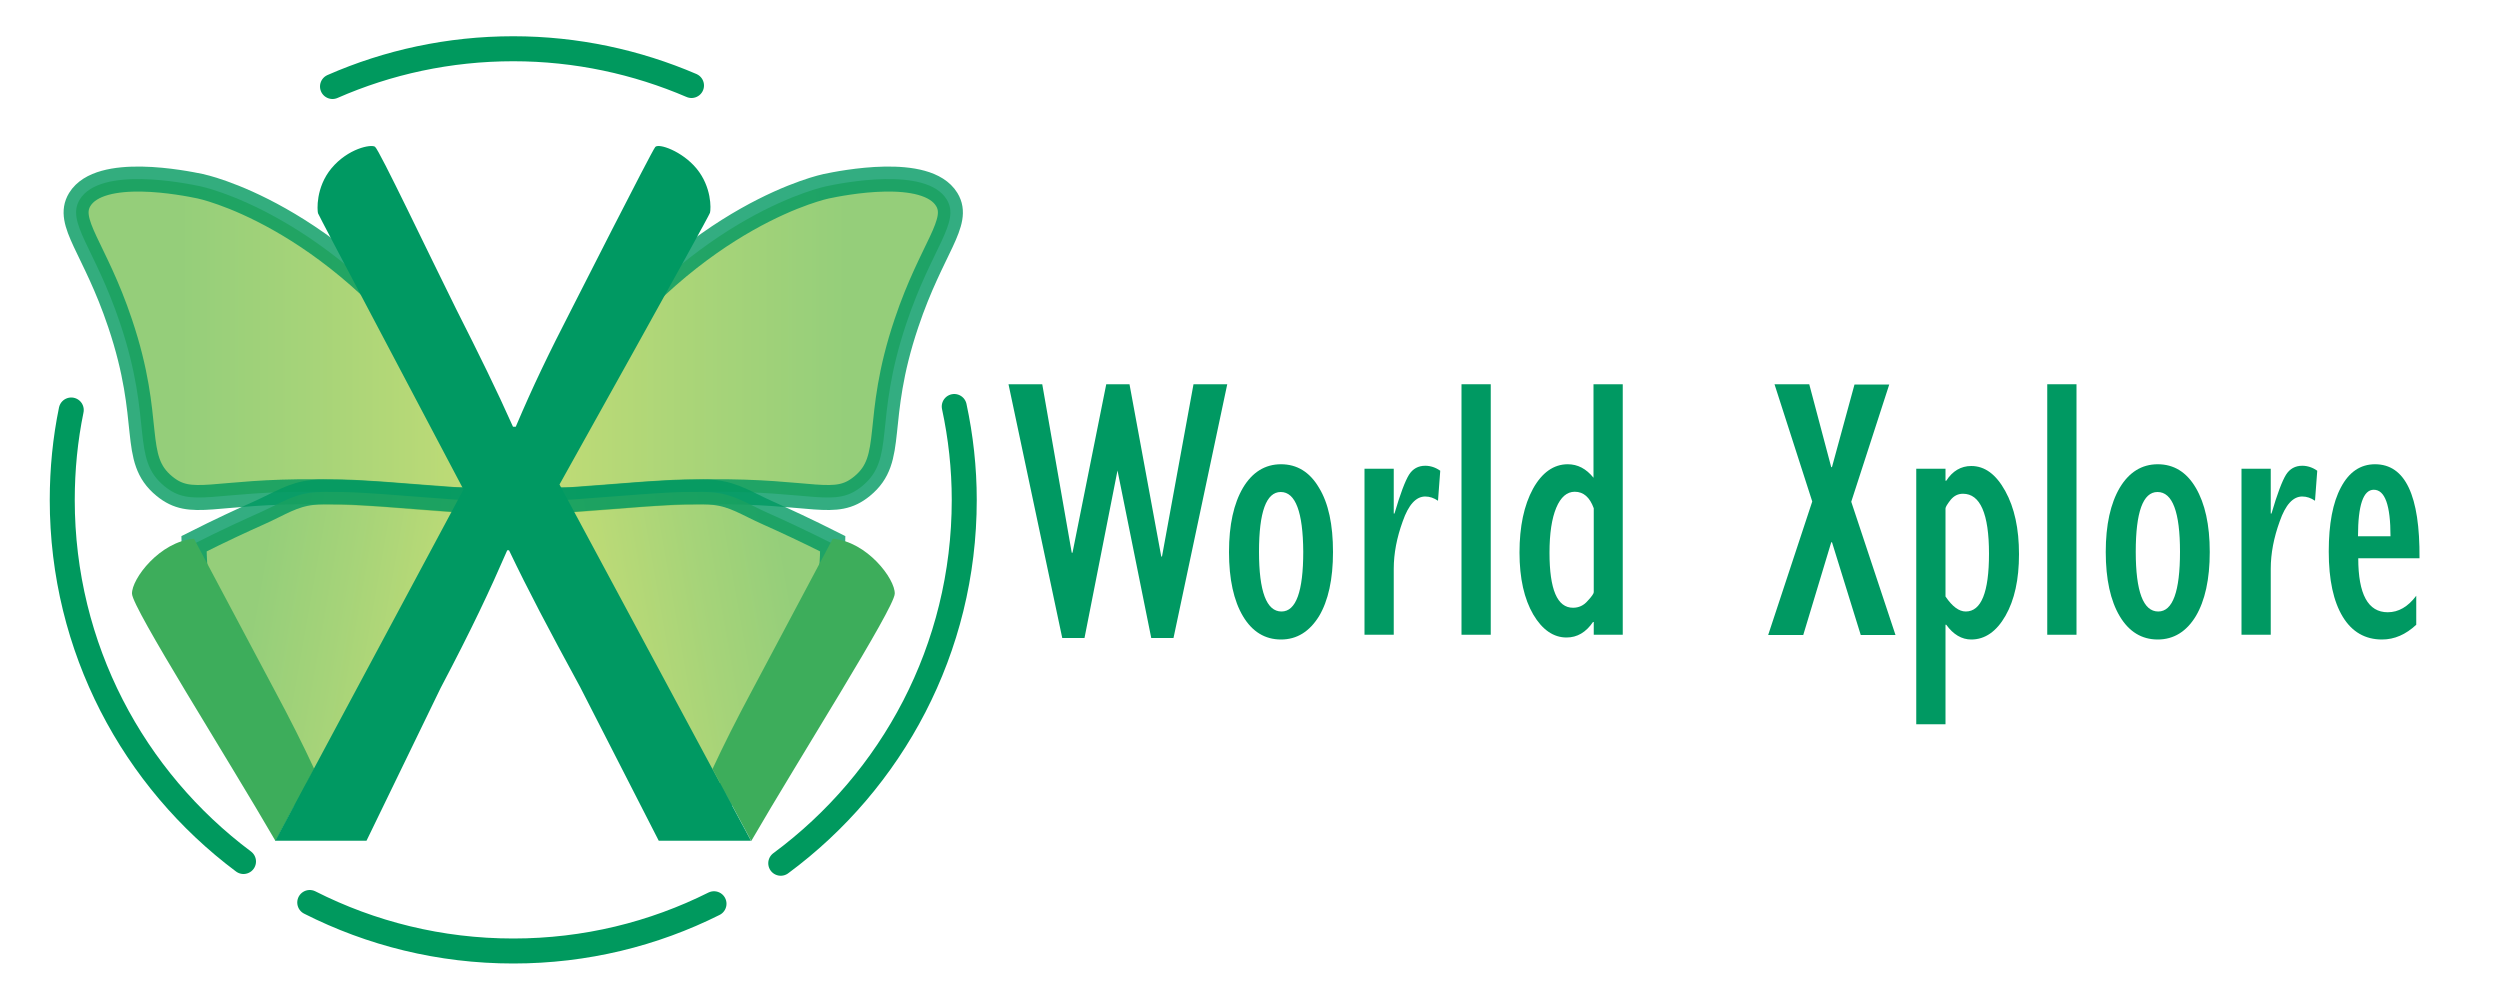 <?xml version="1.0" encoding="utf-8"?>
<!-- Generator: Adobe Illustrator 27.0.0, SVG Export Plug-In . SVG Version: 6.00 Build 0)  -->
<svg version="1.1" id="Layer_1" xmlns="http://www.w3.org/2000/svg" xmlns:xlink="http://www.w3.org/1999/xlink" x="0px" y="0px"
	 viewBox="0 0 100 40" style="enable-background:new 0 0 100 40;" xml:space="preserve">
<style type="text/css">
	.st0{fill:none;stroke:#00995E;stroke-linecap:round;stroke-miterlimit:10;}
	.st1{opacity:0.8;fill:url(#SVGID_1_);stroke:#009962;stroke-miterlimit:10;}
	.st2{opacity:0.8;fill:url(#SVGID_00000038389160660346608300000007450474337627336356_);stroke:#009962;stroke-miterlimit:10;}
	.st3{opacity:0.8;fill:url(#SVGID_00000022543993316963783390000007842965820661758389_);stroke:#00995E;stroke-miterlimit:10;}
	.st4{opacity:0.8;fill:url(#SVGID_00000123427921983922156880000016094576183455896745_);stroke:#009962;stroke-miterlimit:10;}
	.st5{fill:#3DAD5B;}
	.st6{fill:#009962;}
</style>
<g>
	<path class="st0" d="M27.66,3.42c-2.19-0.94-4.6-1.47-7.13-1.47c-2.57,0-5.02,0.54-7.23,1.51"/>
	<path class="st0" d="M2.85,16.4c-0.24,1.16-0.36,2.37-0.36,3.6c0,5.92,2.85,11.17,7.25,14.46"/>
	<path class="st0" d="M12.39,36.1c2.45,1.24,5.21,1.94,8.14,1.94c2.89,0,5.61-0.68,8.03-1.89"/>
	<path class="st0" d="M31.23,34.53c4.45-3.29,7.34-8.57,7.34-14.53c0-1.28-0.14-2.53-0.4-3.74"/>
</g>
<polygon points="7.75,21.54 7.76,21.55 7.76,21.55 "/>
<linearGradient id="SVGID_1_" gradientUnits="userSpaceOnUse" x1="21.081" y1="13.585" x2="38.011" y2="13.585">
	<stop  offset="0" style="stop-color:#B4D453"/>
	<stop  offset="0.431" style="stop-color:#91C957"/>
	<stop  offset="0.76" style="stop-color:#7AC259"/>
</linearGradient>
<path class="st1" d="M21.12,19.53c-0.14-0.29,0.09-0.81,0.55-1.86c0.27-0.6,0.74-1.67,1.54-2.77c4.64-6.39,9.84-7.45,9.84-7.45
	c0.62-0.13,4-0.81,4.82,0.53c0.56,0.92-0.6,1.93-1.61,4.94c-1.34,3.97-0.41,5.41-1.78,6.53c-1.09,0.89-1.92,0.18-6.12,0.22
	C24.02,19.71,21.56,20.48,21.12,19.53z"/>
<linearGradient id="SVGID_00000170957268339745133600000007650637264866179725_" gradientUnits="userSpaceOnUse" x1="23.246" y1="26.131" x2="34.569" y2="24.134">
	<stop  offset="0" style="stop-color:#B4D453"/>
	<stop  offset="0.431" style="stop-color:#91C957"/>
	<stop  offset="0.76" style="stop-color:#7AC259"/>
</linearGradient>
<path style="opacity:0.8;fill:url(#SVGID_00000170957268339745133600000007650637264866179725_);stroke:#009962;stroke-miterlimit:10;" d="
	M33.31,21.75c-1.05-0.53-1.94-0.94-2.59-1.23c-0.87-0.39-1.34-0.73-2.14-0.82c-0.31-0.03-0.61-0.03-1.22-0.02
	c-0.52,0.01-0.9,0.04-1.54,0.08c-0.54,0.04-1.22,0.09-1.58,0.12c-0.05,0-0.27,0.02-0.67,0.05c-0.97,0.08-1.47,0.12-1.94-0.04
	c-0.16-0.05-0.28-0.11-0.35-0.15c0.8,2.06,1.54,3.78,2.1,5.06c1.86,4.22,3.3,6.62,5.05,7.01c0.09,0.02,0.18,0.03,0.28,0.02
	c1.68-0.08,2.87-2.87,3.4-4.14C32.63,26.47,33.28,24.45,33.31,21.75z"/>
<linearGradient id="SVGID_00000176744348483426576070000007012562414295528870_" gradientUnits="userSpaceOnUse" x1="19.981" y1="13.585" x2="3.051" y2="13.585">
	<stop  offset="0" style="stop-color:#B4D453"/>
	<stop  offset="0.431" style="stop-color:#91C957"/>
	<stop  offset="0.76" style="stop-color:#7AC259"/>
</linearGradient>
<path style="opacity:0.8;fill:url(#SVGID_00000176744348483426576070000007012562414295528870_);stroke:#00995E;stroke-miterlimit:10;" d="
	M19.94,19.53c0.14-0.29-0.09-0.81-0.55-1.86c-0.27-0.6-0.74-1.67-1.54-2.77c-4.64-6.39-9.84-7.45-9.84-7.45
	c-0.62-0.13-4-0.81-4.82,0.53c-0.56,0.92,0.6,1.93,1.61,4.94c1.34,3.97,0.41,5.41,1.78,6.53c1.09,0.89,1.92,0.18,6.12,0.22
	C17.04,19.71,19.5,20.48,19.94,19.53z"/>
<linearGradient id="SVGID_00000021091480390008939010000005446166995593052604_" gradientUnits="userSpaceOnUse" x1="18.634" y1="26.275" x2="7.311" y2="24.278">
	<stop  offset="0" style="stop-color:#B4D453"/>
	<stop  offset="0.431" style="stop-color:#91C957"/>
	<stop  offset="0.76" style="stop-color:#7AC259"/>
</linearGradient>
<path style="opacity:0.8;fill:url(#SVGID_00000021091480390008939010000005446166995593052604_);stroke:#009962;stroke-miterlimit:10;" d="
	M7.76,21.75c1.05-0.53,1.94-0.94,2.59-1.23c0.87-0.39,1.34-0.73,2.14-0.82c0.31-0.03,0.61-0.03,1.22-0.02
	c0.52,0.01,0.9,0.04,1.54,0.08c0.54,0.04,1.22,0.09,1.58,0.12c0.05,0,0.27,0.02,0.67,0.05c0.97,0.08,1.47,0.12,1.94-0.04
	c0.16-0.05,0.28-0.11,0.35-0.15c-0.8,2.06-1.54,3.78-2.1,5.06c-1.86,4.22-3.3,6.62-5.05,7.01c-0.09,0.02-0.18,0.03-0.28,0.02
	c-1.68-0.08-2.87-2.87-3.4-4.14C8.43,26.47,7.79,24.45,7.76,21.75z"/>
<path class="st5" d="M30.06,27.66l3.25-6.11c1.37,0.11,2.5,1.61,2.48,2.2s-3.83,6.59-5.74,9.89c-0.52-0.96-1.03-1.92-1.55-2.88
	C28.94,29.81,29.48,28.74,30.06,27.66z"/>
<path class="st5" d="M11.01,27.66l-3.25-6.11c-1.37,0.11-2.5,1.61-2.48,2.2c0.02,0.59,3.83,6.59,5.74,9.89
	c0.52-0.96,1.03-1.92,1.55-2.88C12.13,29.81,11.59,28.74,11.01,27.66z"/>
<g>
	<path class="st6" d="M22.38,19.38c0,0,5.98-10.71,6.02-10.87s0.07-1.03-0.54-1.77c-0.58-0.7-1.52-1.02-1.65-0.86
		c-0.14,0.16-3.35,6.49-3.35,6.49c-0.91,1.77-1.53,3.05-2.23,4.7h-0.11c-0.66-1.48-1.35-2.88-2.27-4.7
		c-1.08-2.17-3.08-6.38-3.25-6.5c-0.16-0.11-1.08,0.07-1.74,0.86c-0.64,0.77-0.57,1.69-0.54,1.8c0.03,0.1,3.88,7.36,5.82,11.05
		l-7.53,14.05h3.65l2.96-6.1c1.28-2.43,1.97-3.91,2.67-5.52h0.07c0.77,1.61,1.57,3.13,2.85,5.48l3.14,6.14h3.69L22.38,19.38z"/>
</g>
<g>
	<path class="st6" d="M42.49,25.52l-2.15-10.15h1.35l1.18,6.74h0.03l1.35-6.74h0.93l1.27,6.89h0.03l1.26-6.89h1.35l-2.15,10.15
		h-0.89l-1.35-6.7H44.7l-1.32,6.7H42.49z"/>
	<path class="st6" d="M51.24,25.58c-0.64,0-1.15-0.31-1.52-0.93c-0.37-0.62-0.56-1.48-0.56-2.57c0-1.09,0.19-1.94,0.56-2.57
		c0.37-0.62,0.88-0.94,1.52-0.94c0.64,0,1.15,0.31,1.52,0.94c0.38,0.62,0.56,1.48,0.56,2.57c0,1.09-0.19,1.95-0.56,2.57
		C52.38,25.26,51.88,25.58,51.24,25.58z M51.23,19.68c-0.58,0-0.87,0.8-0.87,2.39c0,1.59,0.3,2.39,0.9,2.39
		c0.58,0,0.87-0.8,0.87-2.39C52.12,20.48,51.82,19.68,51.23,19.68z"/>
	<path class="st6" d="M54.58,25.39v-6.64h1.17v1.79h0.03c0.23-0.79,0.43-1.31,0.58-1.55c0.15-0.24,0.37-0.36,0.65-0.36
		c0.21,0,0.42,0.07,0.6,0.2l-0.09,1.2c-0.16-0.11-0.33-0.17-0.51-0.17c-0.37,0-0.67,0.33-0.9,0.99c-0.24,0.66-0.36,1.29-0.36,1.9
		v2.64H54.58z"/>
	<path class="st6" d="M58.46,25.39V15.37h1.17v10.02H58.46z"/>
	<path class="st6" d="M64.92,25.39h-1.17v-0.51h-0.03c-0.28,0.41-0.63,0.62-1.06,0.62c-0.52,0-0.97-0.31-1.33-0.92
		c-0.36-0.62-0.55-1.44-0.55-2.48c0-1.04,0.18-1.89,0.54-2.55c0.36-0.65,0.83-0.98,1.39-0.98c0.4,0,0.74,0.18,1.03,0.54v-3.74h1.17
		V25.39z M63.75,23.69v-3.36c-0.16-0.44-0.41-0.66-0.76-0.66c-0.31,0-0.56,0.21-0.74,0.64c-0.18,0.43-0.27,1.03-0.27,1.8
		c0,1.47,0.31,2.2,0.94,2.2c0.23,0,0.43-0.09,0.59-0.28C63.67,23.86,63.75,23.74,63.75,23.69z"/>
	<path class="st6" d="M70.73,25.39l1.76-5.33l-1.51-4.69h1.39l0.88,3.32l0.03-0.01l0.9-3.3h1.39l-1.52,4.69l1.77,5.33h-1.39
		l-1.15-3.71h-0.03l-1.12,3.71H70.73z"/>
	<path class="st6" d="M76.65,28.97V18.75h1.17v0.48h0.03c0.25-0.39,0.59-0.59,1-0.59c0.54,0,0.99,0.33,1.36,1
		c0.37,0.67,0.55,1.51,0.55,2.53c0,1.01-0.18,1.83-0.54,2.46c-0.36,0.63-0.82,0.95-1.37,0.95c-0.38,0-0.72-0.2-1-0.59h-0.03v3.98
		H76.65z M77.82,20.34v3.52c0.27,0.4,0.54,0.6,0.81,0.6c0.62,0,0.93-0.77,0.93-2.31c0-1.6-0.35-2.4-1.04-2.4
		c-0.2,0-0.36,0.08-0.5,0.25C77.89,20.17,77.82,20.28,77.82,20.34z"/>
	<path class="st6" d="M81.89,25.39V15.37h1.17v10.02H81.89z"/>
	<path class="st6" d="M86.31,25.58c-0.64,0-1.15-0.31-1.52-0.93c-0.37-0.62-0.56-1.48-0.56-2.57c0-1.09,0.19-1.94,0.56-2.57
		c0.37-0.62,0.88-0.94,1.52-0.94s1.15,0.31,1.52,0.94s0.56,1.48,0.56,2.57c0,1.09-0.19,1.95-0.56,2.57
		C87.46,25.26,86.95,25.58,86.31,25.58z M86.3,19.68c-0.58,0-0.87,0.8-0.87,2.39c0,1.59,0.3,2.39,0.9,2.39
		c0.58,0,0.87-0.8,0.87-2.39C87.2,20.48,86.9,19.68,86.3,19.68z"/>
	<path class="st6" d="M89.66,25.39v-6.64h1.17v1.79h0.03c0.23-0.79,0.43-1.31,0.58-1.55c0.15-0.24,0.37-0.36,0.65-0.36
		c0.21,0,0.42,0.07,0.6,0.2l-0.09,1.2c-0.16-0.11-0.33-0.17-0.51-0.17c-0.37,0-0.67,0.33-0.9,0.99c-0.24,0.66-0.36,1.29-0.36,1.9
		v2.64H89.66z"/>
	<path class="st6" d="M96.65,23.83v1.16c-0.42,0.39-0.87,0.59-1.37,0.59c-0.67,0-1.2-0.3-1.57-0.91s-0.56-1.47-0.56-2.61
		c0-1.1,0.16-1.96,0.49-2.57c0.32-0.61,0.78-0.92,1.36-0.92c1.21,0,1.8,1.25,1.78,3.76h-2.45c0,1.44,0.39,2.16,1.18,2.16
		C95.94,24.49,96.32,24.27,96.65,23.83z M94.32,21.45h1.3c0-1.24-0.22-1.86-0.67-1.86C94.53,19.59,94.32,20.21,94.32,21.45z"/>
</g>
</svg>
